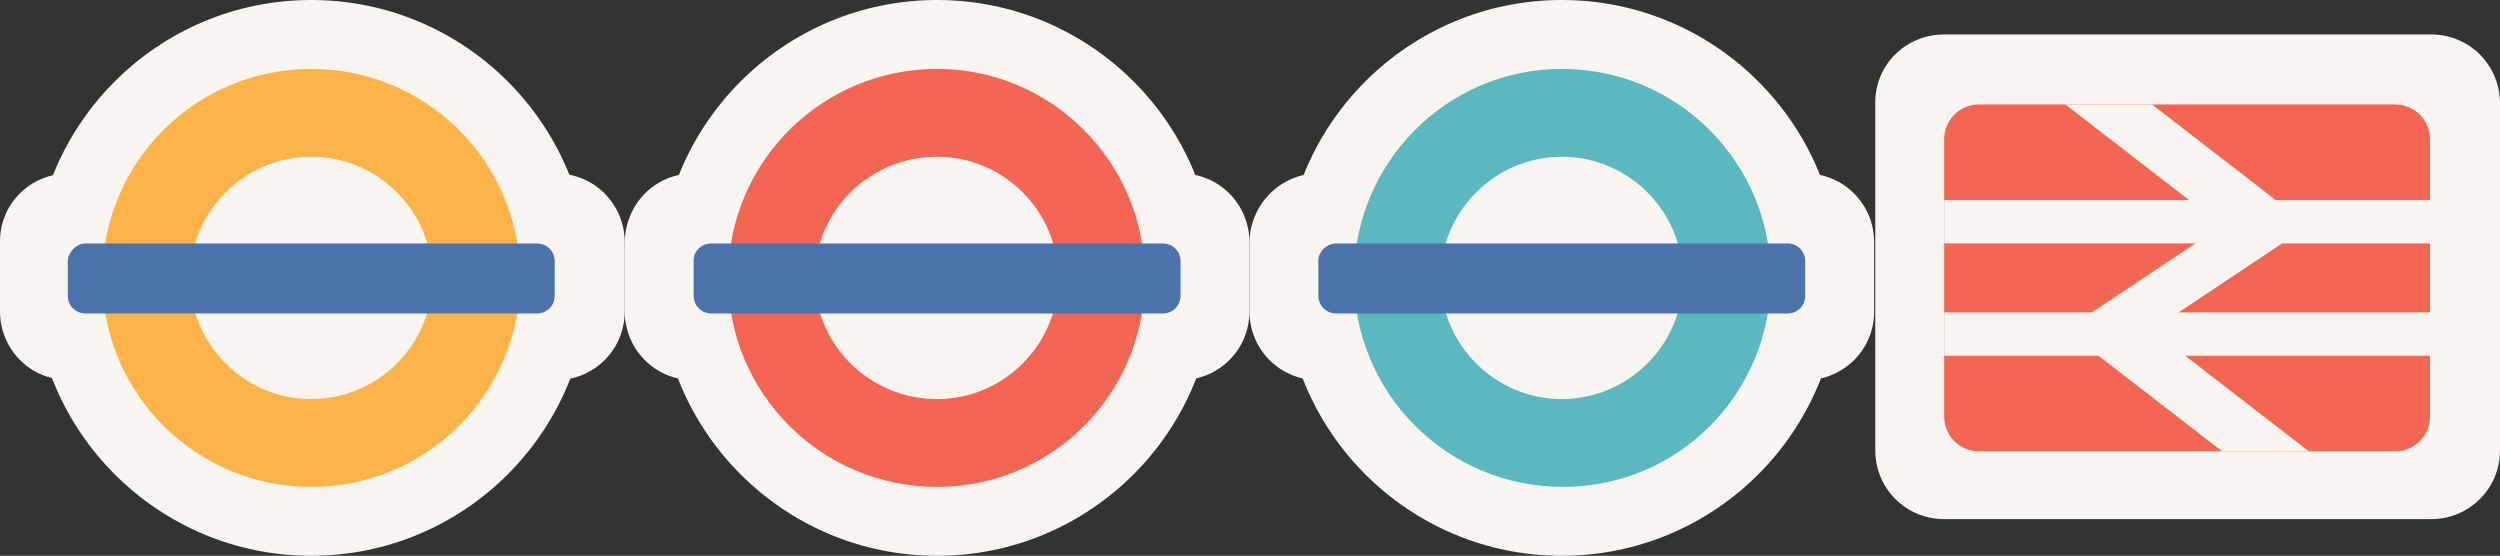 <?xml version="1.0" encoding="utf-8"?>
<!-- Generator: Adobe Illustrator 19.2.1, SVG Export Plug-In . SVG Version: 6.00 Build 0)  -->
<!DOCTYPE svg PUBLIC "-//W3C//DTD SVG 1.1//EN" "http://www.w3.org/Graphics/SVG/1.1/DTD/svg11.dtd">
<svg version="1.1" id="Layer_1" xmlns="http://www.w3.org/2000/svg" xmlns:xlink="http://www.w3.org/1999/xlink" x="0px" y="0px"
	 viewBox="0 0 112.45 25" enable-background="new 0 0 112.45 25" xml:space="preserve">
<rect x="0" y="0" width="112.45" height="25" fill="#333333" stroke="none"/>
<path fill="#F8F4F0" d="M26.5,12.5C26.5,19.4,20.9,25,14,25S1.5,19.4,1.5,12.5S7.1,0,14,0S26.5,5.6,26.5,12.5"/>
<path fill="#F8F4F0" d="M3.1,7.8H25c1.75,0,3.1,1.4,3.1,3.1V14c0,1.75-1.4,3.1-3.1,3.1H3.1C1.35,17.1,0,15.7,0,14v-3.05
	C-0.05,9.2,1.35,7.8,3.1,7.8"/>
<path opacity="0.7" fill="#FF9701" enable-background="new    " d="M14,3.1c-5.2,0-9.4,4.2-9.4,9.4s4.2,9.4,9.4,9.4s9.4-4.2,9.4-9.4
	S19.2,3.1,14,3.1 M14,7.05c3,0,5.45,2.45,5.45,5.45S17,17.95,14,17.95S8.55,15.5,8.55,12.5S11,7.05,14,7.05"/>
<path fill="#4C72AA" d="M3.85,10.95h20.3c0.45,0,0.8,0.35,0.8,0.8v1.55c0,0.45-0.35,0.8-0.8,0.8H3.85c-0.45,0-0.8-0.35-0.8-0.8v-1.6
	C3.1,11.3,3.45,10.95,3.85,10.95"/>
<path fill="#F8F4F0" d="M54.65,12.5c0,6.9-5.6,12.5-12.5,12.5s-12.5-5.6-12.5-12.5S35.25,0,42.15,0S54.65,5.6,54.65,12.5"/>
<path fill="#F8F4F0" d="M31.2,7.8h21.9c1.75,0,3.1,1.4,3.1,3.1V14c0,1.75-1.4,3.1-3.1,3.1H31.2c-1.75,0-3.1-1.4-3.1-3.1v-3.05
	C28.1,9.2,29.45,7.8,31.2,7.8"/>
<path opacity="0.7" fill="#F02A10" enable-background="new    " d="M42.15,3.1c-5.2,0-9.4,4.2-9.4,9.4s4.2,9.4,9.4,9.4
	s9.35-4.2,9.35-9.4S47.3,3.1,42.15,3.1 M42.15,7.05c3,0,5.45,2.45,5.45,5.45s-2.45,5.45-5.45,5.45c-3.05,0-5.5-2.45-5.5-5.45
	S39.1,7.05,42.15,7.05"/>
<path fill="#4C72AA" d="M32,10.95h20.3c0.45,0,0.8,0.35,0.8,0.8v1.55c0,0.45-0.35,0.8-0.8,0.8H32c-0.45,0-0.8-0.35-0.8-0.8v-1.6
	C31.2,11.3,31.55,10.95,32,10.95"/>
<path fill="#F8F4F0" d="M87.45,1.55h21.9c1.75,0,3.1,1.4,3.1,3.1v15.6c0,1.75-1.4,3.1-3.1,3.1h-21.9c-1.75,0-3.1-1.4-3.1-3.1V4.7
	C84.3,2.95,85.7,1.55,87.45,1.55"/>
<path opacity="0.7" fill="#F02A10" enable-background="new    " d="M89,4.7h18.75c0.85,0,1.55,0.7,1.55,1.55v12.5
	c0,0.85-0.7,1.55-1.55,1.55H89c-0.85,0-1.55-0.7-1.55-1.55V6.25C87.45,5.4,88.15,4.7,89,4.7"/>
<rect x="87.45" y="9" fill="#F8F4F0" width="21.9" height="1.95"/>
<rect x="87.45" y="14.05" fill="#F8F4F0" width="21.9" height="1.95"/>
<polygon fill="#F8F4F0" points="92.9,4.7 99.95,10.15 92.9,14.85 99.95,20.3 103.85,20.3 96.8,14.85 103.85,10.15 96.8,4.7 "/>
<path fill="#F8F4F0" d="M82.75,12.5c0,6.9-5.6,12.5-12.5,12.5s-12.5-5.6-12.5-12.5S63.35,0,70.25,0S82.75,5.6,82.75,12.5"/>
<path fill="#F8F4F0" d="M59.3,7.8h21.9c1.75,0,3.1,1.4,3.1,3.1V14c0,1.75-1.4,3.1-3.1,3.1H59.3c-1.75,0-3.1-1.4-3.1-3.1v-3.05
	C56.2,9.2,57.6,7.8,59.3,7.8"/>
<path opacity="0.7" fill="#189FA8" enable-background="new    " d="M70.25,3.1c-5.15,0-9.35,4.2-9.35,9.4s4.2,9.4,9.4,9.4
	s9.35-4.2,9.35-9.4S75.45,3.1,70.25,3.1 M70.25,7.05c3,0,5.45,2.45,5.45,5.45s-2.45,5.45-5.45,5.45S64.8,15.5,64.8,12.5
	S67.25,7.05,70.25,7.05"/>
<path fill="#4C72AA" d="M60.1,10.95h20.3c0.45,0,0.8,0.35,0.8,0.8v1.55c0,0.45-0.35,0.8-0.8,0.8H60.1c-0.45,0-0.8-0.35-0.8-0.8v-1.6
	C59.3,11.3,59.7,10.95,60.1,10.95"/>
</svg>
